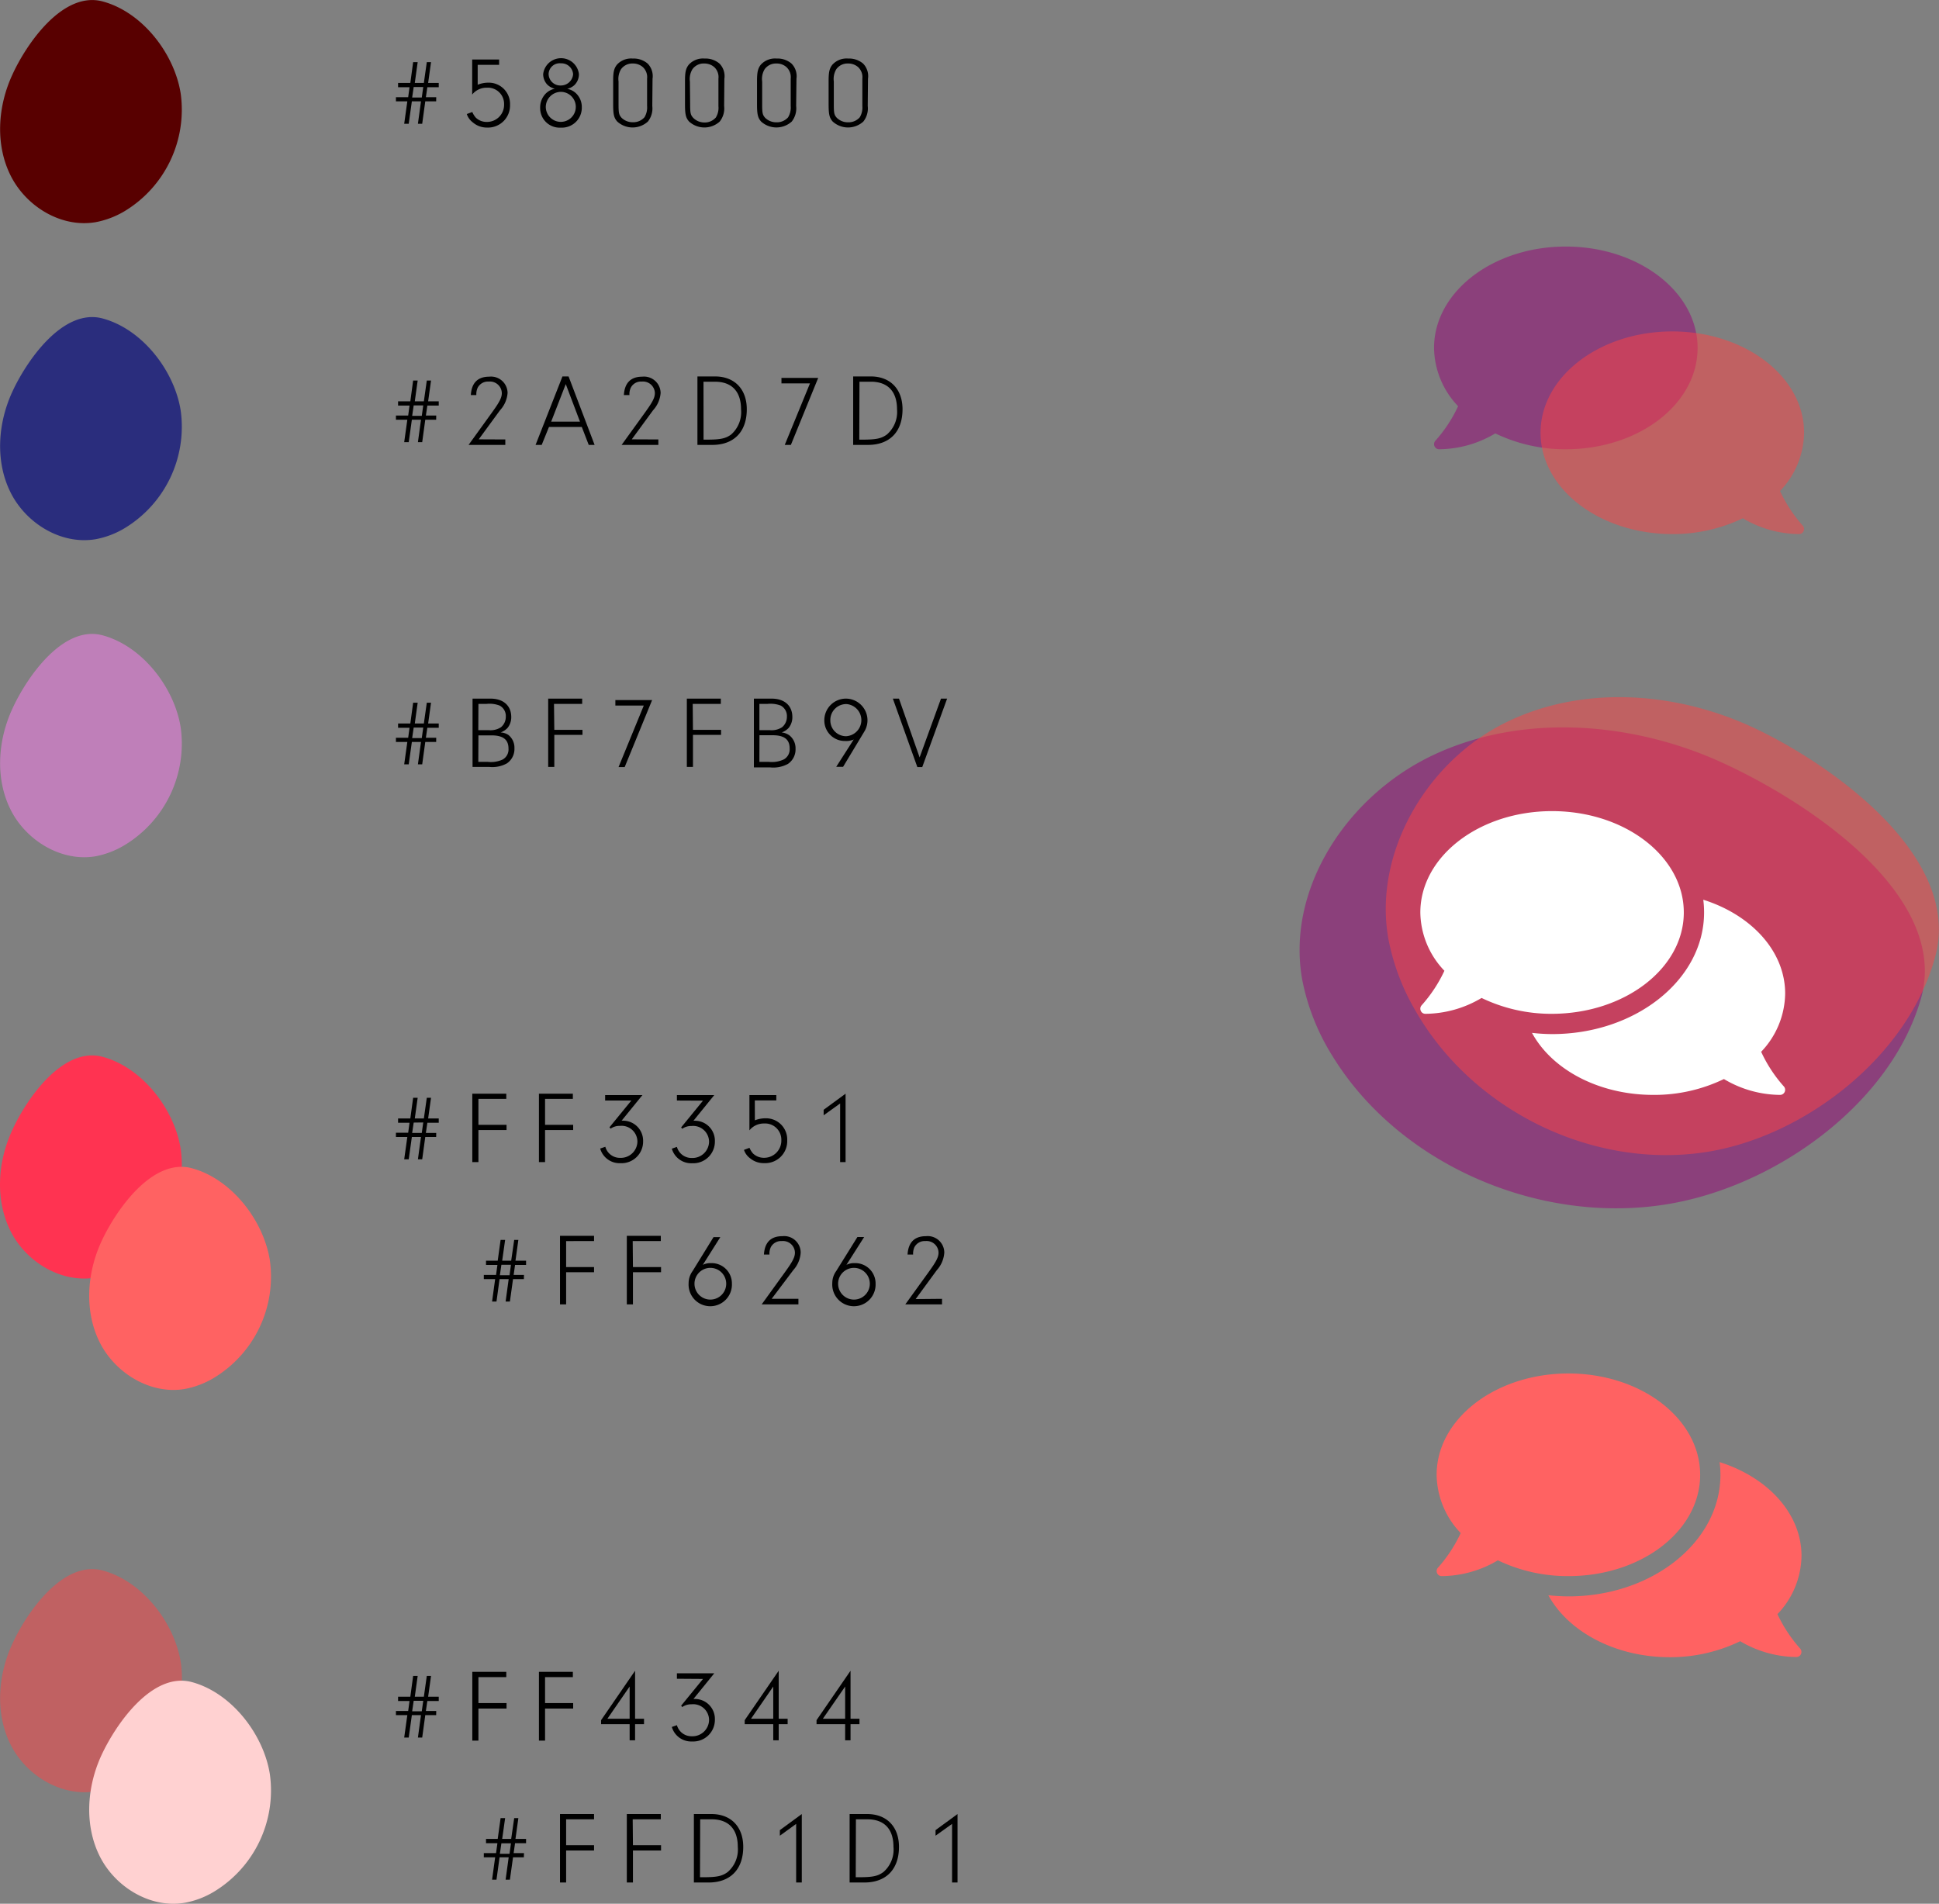 <svg xmlns="http://www.w3.org/2000/svg" viewBox="0 0 316.61 310.87"><rect x="0" y="0" width="316.61" height="310.87" fill="#808080" stroke="none"/><defs><style>.cls-1{fill:#2a2d7d;}.cls-2{fill:#580000;}.cls-3{fill:#ff3351;}.cls-4{fill:#ff6262;}.cls-5{fill:#ff4344;}.cls-5,.cls-8{opacity:0.5;}.cls-6{fill:#ffd1d1;}.cls-7{fill:#bf7fb9;}.cls-8{fill:#970076;}.cls-9{fill:#fff;}</style></defs><title>colorpalettemobile</title><g id="Layer_2" data-name="Layer 2"><g id="Layer_1-2" data-name="Layer 1"><path d="M71.22,16.55H69.44l-.5,3.66h-.7l.5-3.66H67.25l-.51,3.66H66l.51-3.66H64.65l0-.68h2l.22-1.63H65v-.7H67l.46-3.39h.74l-.47,3.39h1.48l.48-3.39h.69l-.47,3.39h1.73l0,.7H69.78l-.24,1.63h1.69Zm-3.67-2.34-.25,1.71h1.57l.24-1.71Z"/><path d="M78,13.84a4.56,4.56,0,0,1,1.74-.34,3.47,3.47,0,0,1,3.54,3.62,3.6,3.6,0,0,1-3.77,3.71A3.48,3.48,0,0,1,77.22,20a2.84,2.84,0,0,1-1-1.38l.9-.33a3.44,3.44,0,0,0,.57.92,2.55,2.55,0,0,0,1.81.7,2.79,2.79,0,0,0,2.81-2.86,2.65,2.65,0,0,0-2.81-2.73,3,3,0,0,0-2.4,1.12V9.72H81.5v.87l-3.5,0Z"/><path d="M94.05,15.23A3.09,3.09,0,0,1,95,17.51a3.25,3.25,0,0,1-3.42,3.33,3.18,3.18,0,0,1-3.38-3.23,3.23,3.23,0,0,1,.94-2.36,2.88,2.88,0,0,1,1.46-.76,2.57,2.57,0,0,1-1.28-.72,2.53,2.53,0,0,1-.63-1.67,2.94,2.94,0,0,1,5.84,0,2.49,2.49,0,0,1-.7,1.76,2.63,2.63,0,0,1-1.21.65A2.8,2.8,0,0,1,94.05,15.23Zm-4.93,2.26A2.45,2.45,0,1,0,91.6,15,2.48,2.48,0,0,0,89.12,17.49Zm.46-5.41a1.91,1.91,0,0,0,2,1.88,2,2,0,0,0,2-1.85,1.91,1.91,0,0,0-2-1.77A1.81,1.81,0,0,0,89.58,12.08Z"/><path d="M106.51,17.31a3.45,3.45,0,0,1-.72,2.54,3.72,3.72,0,0,1-5,0c-.54-.61-.67-1.16-.67-2.83V13.27c0-1.51.13-2.09.62-2.71a3.12,3.12,0,0,1,2.56-1,3.52,3.52,0,0,1,2.45.82,2.93,2.93,0,0,1,.8,2.48ZM101,17c0,1.49.07,1.75.5,2.24a2.57,2.57,0,0,0,1.84.72,2.42,2.42,0,0,0,1.9-.82,3.1,3.1,0,0,0,.42-1.84V12.85a2.24,2.24,0,0,0-.69-1.89,2.43,2.43,0,0,0-1.64-.59,2.26,2.26,0,0,0-1.93.94,3.09,3.09,0,0,0-.4,2Z"/><path d="M118.24,17.31a3.45,3.45,0,0,1-.72,2.54,3.72,3.72,0,0,1-5,0c-.54-.61-.67-1.16-.67-2.83V13.27c0-1.51.13-2.09.62-2.71a3.12,3.12,0,0,1,2.56-1,3.54,3.54,0,0,1,2.45.82,2.93,2.93,0,0,1,.8,2.48Zm-5.55-.3c0,1.49.07,1.75.51,2.24A2.54,2.54,0,0,0,115,20a2.38,2.38,0,0,0,1.89-.82,3,3,0,0,0,.42-1.84V12.85a2.23,2.23,0,0,0-.68-1.89,2.44,2.44,0,0,0-1.65-.59,2.24,2.24,0,0,0-1.92.94,3.08,3.08,0,0,0-.41,2Z"/><path d="M130,17.31a3.49,3.49,0,0,1-.72,2.54,3.73,3.73,0,0,1-5,0c-.53-.61-.67-1.16-.67-2.83V13.27c0-1.51.14-2.09.62-2.71a3.14,3.14,0,0,1,2.57-1,3.49,3.49,0,0,1,2.44.82,2.93,2.93,0,0,1,.81,2.48Zm-5.55-.3c0,1.49.07,1.75.5,2.24a2.58,2.58,0,0,0,1.85.72,2.41,2.41,0,0,0,1.89-.82,3.1,3.1,0,0,0,.42-1.84V12.85a2.24,2.24,0,0,0-.69-1.89,2.39,2.39,0,0,0-1.64-.59,2.26,2.26,0,0,0-1.93.94,3.09,3.09,0,0,0-.4,2Z"/><path d="M141.69,17.31a3.45,3.45,0,0,1-.72,2.54,3.72,3.72,0,0,1-5,0c-.54-.61-.67-1.16-.67-2.83V13.27c0-1.51.13-2.09.62-2.71a3.12,3.12,0,0,1,2.56-1,3.54,3.54,0,0,1,2.45.82,2.93,2.93,0,0,1,.8,2.48Zm-5.54-.3c0,1.49.06,1.75.5,2.24a2.57,2.57,0,0,0,1.84.72,2.42,2.42,0,0,0,1.9-.82,3.1,3.1,0,0,0,.42-1.84V12.85a2.24,2.24,0,0,0-.69-1.89,2.43,2.43,0,0,0-1.64-.59,2.24,2.24,0,0,0-1.93.94,3.09,3.09,0,0,0-.4,2Z"/><path d="M71.22,68.54H69.44l-.5,3.66h-.7l.5-3.66H67.25l-.51,3.66H66l.51-3.66H64.65l0-.68h2l.22-1.63H65v-.7H67l.46-3.39h.74l-.47,3.39h1.48l.48-3.39h.69l-.47,3.39h1.73l0,.7H69.78l-.24,1.63h1.69ZM67.55,66.2l-.25,1.71h1.57l.24-1.71Z"/><path d="M82.51,71.76v.89h-6l3.87-5.36c1.21-1.68,1.56-2.37,1.56-3.1a1.94,1.94,0,0,0-2.14-1.88,1.88,1.88,0,0,0-1.8,1,2.51,2.51,0,0,0-.22,1.2h-.9c.12-2,1.14-3,3-3a2.7,2.7,0,0,1,3,2.66A4.67,4.67,0,0,1,81.64,67l-3.47,4.74Z"/><path d="M89.64,69.72l-1.19,2.93h-1l4.39-11.18h1l4.25,11.18H96.13L95,69.72Zm2.74-7L90,68.85h4.7Z"/><path d="M107.5,71.76v.89h-6l3.87-5.36c1.21-1.68,1.56-2.37,1.56-3.1a1.94,1.94,0,0,0-2.14-1.88,1.85,1.85,0,0,0-1.79,1,2.4,2.4,0,0,0-.22,1.2h-.91c.12-2,1.14-3,3-3a2.71,2.71,0,0,1,3,2.66A4.7,4.7,0,0,1,106.63,67l-3.47,4.74Z"/><path d="M113.88,61.47h2.87c3.2,0,5.19,2.08,5.19,5.36,0,3.67-2.09,5.82-5.64,5.82h-2.42Zm1,10.32h.52c2.24,0,3.1-.18,4-.85A4.87,4.87,0,0,0,121,66.83c0-2.91-1.51-4.5-4.27-4.5h-1.86Z"/><path d="M127.6,62.6v-.89h6l-4.46,10.94h-1l4.12-10.05Z"/><path d="M139.31,61.47h2.87c3.2,0,5.19,2.08,5.19,5.36,0,3.67-2.09,5.82-5.64,5.82h-2.42Zm1,10.32h.52c2.24,0,3.1-.18,4-.85a4.87,4.87,0,0,0,1.64-4.11c0-2.91-1.51-4.5-4.27-4.5h-1.86Z"/><path d="M71.22,121.16H69.44l-.5,3.65h-.7l.5-3.65H67.25l-.51,3.65H66l.51-3.65H64.65l0-.69h2l.22-1.63H65v-.7H67l.46-3.39h.74l-.47,3.39h1.48l.48-3.39h.69l-.47,3.39h1.73l0,.7H69.78l-.24,1.63h1.69Zm-3.67-2.35-.25,1.71h1.57l.24-1.71Z"/><path d="M80.1,114.08c2.07,0,3.38,1.14,3.38,3a2.77,2.77,0,0,1-.6,1.78,2.83,2.83,0,0,1-1.14.74A2.64,2.64,0,0,1,83,120a2.66,2.66,0,0,1,1,2.2,2.83,2.83,0,0,1-1.24,2.46,4.91,4.91,0,0,1-2.91.57H77.16V114.08Zm-2,5.15h1.69a3.16,3.16,0,0,0,2-.47,2.2,2.2,0,0,0,.8-1.74,1.92,1.92,0,0,0-1-1.8,4.57,4.57,0,0,0-2.14-.28H78.12Zm0,5.18h1.56a4.57,4.57,0,0,0,2.43-.39,1.89,1.89,0,0,0,.94-1.78c0-1.47-.88-2.16-2.79-2.16H78.12Z"/><path d="M90.51,119.18h4.6V120h-4.6v5.23h-1V114.08h5.55v.86h-4.6Z"/><path d="M100.48,115.21v-.89h6L102,125.26h-1l4.12-10.05Z"/><path d="M113.15,119.18h4.59V120h-4.59v5.23h-1V114.08h5.55v.86h-4.59Z"/><path d="M126,114.08c2.08,0,3.38,1.14,3.38,3a2.77,2.77,0,0,1-.6,1.78,2.83,2.83,0,0,1-1.14.74,2.72,2.72,0,0,1,1.26.48,2.69,2.69,0,0,1,1,2.2,2.85,2.85,0,0,1-1.24,2.46,5,5,0,0,1-2.92.57H123.1V114.08Zm-2,5.15h1.69a3.16,3.16,0,0,0,2-.47,2.2,2.2,0,0,0,.8-1.74,1.93,1.93,0,0,0-1-1.8,4.65,4.65,0,0,0-2.15-.28h-1.34Zm0,5.18h1.56A4.57,4.57,0,0,0,128,124a1.89,1.89,0,0,0,.94-1.78c0-1.47-.87-2.16-2.78-2.16h-2.15Z"/><path d="M139.4,120.75A3,3,0,0,1,138,121a3.35,3.35,0,0,1-3.4-3.4,3.53,3.53,0,0,1,3.58-3.52,3.54,3.54,0,0,1,2.92,5.43l-3.44,5.71h-1.12Zm-3.82-3.15a2.58,2.58,0,0,0,2.56,2.62,2.63,2.63,0,0,0,.07-5.25A2.6,2.6,0,0,0,135.58,117.6Z"/><path d="M153.65,114.08h1l-4.06,11.18h-.8l-4-11.18h1l3.37,9.6Z"/><path d="M71.22,185.66H69.44l-.5,3.65h-.7l.5-3.65H67.25l-.51,3.65H66l.51-3.65H64.65l0-.69h2l.22-1.63H65v-.7H67l.46-3.38h.74l-.47,3.38h1.48l.48-3.38h.69l-.47,3.38h1.73l0,.7H69.78L69.54,185h1.69Zm-3.67-2.35L67.3,185h1.57l.24-1.71Z"/><path d="M78.12,183.68h4.59v.85H78.12v5.23h-1V178.59h5.55v.85H78.12Z"/><path d="M89,183.68h4.59v.85H89v5.23h-1V178.59h5.54v.85H89Z"/><path d="M98.81,179.71v-.89h6.09L101.5,183a2.21,2.21,0,0,1,.32,0,3.27,3.27,0,0,1,3.19,3.35,3.53,3.53,0,0,1-3.71,3.59A3.29,3.29,0,0,1,98,187.55l.84-.29a2.46,2.46,0,0,0,2.43,1.81,2.71,2.71,0,0,0,2.81-2.64,2.59,2.59,0,0,0-2.86-2.58,2.51,2.51,0,0,0-1.51.45l-.19-.22,3.57-4.37Z"/><path d="M110.53,179.71v-.89h6.1l-3.4,4.19a2.07,2.07,0,0,1,.32,0,3.26,3.26,0,0,1,3.18,3.35,3.53,3.53,0,0,1-3.7,3.59,3.29,3.29,0,0,1-3.33-2.38l.83-.29a2.47,2.47,0,0,0,2.43,1.81,2.71,2.71,0,0,0,2.82-2.64,2.6,2.6,0,0,0-2.87-2.58,2.54,2.54,0,0,0-1.51.45l-.18-.22,3.57-4.37Z"/><path d="M123.26,182.94a4.76,4.76,0,0,1,1.75-.33,3.46,3.46,0,0,1,3.53,3.62,3.59,3.59,0,0,1-3.77,3.7,3.43,3.43,0,0,1-2.29-.79,2.81,2.81,0,0,1-1-1.37l.9-.34a3.44,3.44,0,0,0,.57.92,2.55,2.55,0,0,0,1.81.71,2.8,2.8,0,0,0,2.82-2.87,2.65,2.65,0,0,0-2.82-2.73,3,3,0,0,0-2.39,1.12v-5.76h4.39v.87l-3.51,0Z"/><path d="M134.49,182.12v-.9l3.58-2.63v11.17h-.89v-9.57Z"/><path d="M85.54,208.87H83.77l-.51,3.66h-.7l.5-3.66H81.57l-.5,3.66h-.72l.5-3.66H79l0-.68h2l.22-1.63H79.36v-.7h1.91l.47-3.39h.74L82,205.86h1.47l.49-3.39h.68l-.47,3.39h1.73l0,.7H84.1l-.23,1.63h1.69Zm-3.67-2.34-.25,1.71H83.2l.23-1.71Z"/><path d="M92.44,206.9H97v.85H92.44V213h-1V201.8H97v.86H92.44Z"/><path d="M103.35,206.9h4.59v.85h-4.59V213h-1V201.8h5.55v.86h-4.59Z"/><path d="M114.76,206.54a2.84,2.84,0,0,1,1.34-.28,3.31,3.31,0,0,1,3.41,3.35,3.54,3.54,0,1,1-7.07-.07,3.38,3.38,0,0,1,.66-2l3.41-5.53h1.11Zm-1.36,3.05a2.59,2.59,0,1,0,5.18.07,2.59,2.59,0,0,0-5.18-.07Z"/><path d="M130.37,212.09V213h-6l3.87-5.36c1.21-1.68,1.56-2.37,1.56-3.1a1.94,1.94,0,0,0-2.14-1.88,1.88,1.88,0,0,0-1.8,1,2.51,2.51,0,0,0-.22,1.2h-.9c.12-2,1.14-3,3-3a2.7,2.7,0,0,1,3,2.66,4.67,4.67,0,0,1-1.2,2.87L126,212.09Z"/><path d="M138.21,206.54a2.84,2.84,0,0,1,1.34-.28,3.32,3.32,0,0,1,3.42,3.35,3.54,3.54,0,1,1-7.07-.07,3.36,3.36,0,0,1,.65-2L140,202h1.1Zm-1.36,3.05a2.59,2.59,0,1,0,5.18.07,2.59,2.59,0,0,0-5.18-.07Z"/><path d="M153.82,212.09V213h-6l3.87-5.36c1.21-1.68,1.56-2.37,1.56-3.1a1.94,1.94,0,0,0-2.14-1.88,1.88,1.88,0,0,0-1.8,1,2.53,2.53,0,0,0-.21,1.2h-.91c.12-2,1.14-3,3-3a2.71,2.71,0,0,1,3,2.66,4.7,4.7,0,0,1-1.21,2.87l-3.47,4.74Z"/><path d="M71.22,280.07H69.44l-.5,3.66h-.7l.5-3.66H67.25l-.51,3.66H66l.51-3.66H64.65l0-.68h2l.22-1.63H65v-.7H67l.46-3.39h.74l-.47,3.39h1.48l.48-3.39h.69l-.47,3.39h1.73l0,.7H69.78l-.24,1.63h1.69Zm-3.67-2.34-.25,1.71h1.57l.24-1.71Z"/><path d="M78.12,278.1h4.59V279H78.12v5.23h-1V273h5.55v.86H78.12Z"/><path d="M89,278.1h4.59V279H89v5.23h-1V273h5.54v.86H89Z"/><path d="M98.15,281.55v-.66l5.55-8.07v7.84h1.46v.89H103.7v2.63h-.89v-2.63Zm4.66-6.15-3.63,5.26h3.63Z"/><path d="M110.53,274.13v-.89h6.1l-3.4,4.19a2.07,2.07,0,0,1,.32,0,3.26,3.26,0,0,1,3.18,3.35,3.53,3.53,0,0,1-3.7,3.59A3.29,3.29,0,0,1,109.7,282l.83-.29a2.47,2.47,0,0,0,2.43,1.81,2.71,2.71,0,0,0,2.82-2.64,2.59,2.59,0,0,0-2.87-2.58,2.54,2.54,0,0,0-1.51.45l-.18-.22,3.57-4.37Z"/><path d="M121.6,281.55v-.66l5.55-8.07v7.84h1.46v.89h-1.46v2.63h-.89v-2.63Zm4.66-6.15-3.63,5.26h3.63Z"/><path d="M133.33,281.55v-.66l5.55-8.07v7.84h1.46v.89h-1.46v2.63H138v-2.63ZM138,275.4l-3.64,5.26H138Z"/><path d="M85.54,303.29H83.77l-.51,3.65h-.7l.5-3.65H81.57l-.5,3.65h-.72l.5-3.65H79l0-.69h2l.22-1.62H79.36v-.7h1.91l.47-3.39h.74L82,300.28h1.47l.49-3.39h.68l-.47,3.39h1.73l0,.7H84.1l-.23,1.62h1.69ZM81.87,301l-.25,1.71H83.2l.23-1.71Z"/><path d="M92.44,301.31H97v.86H92.44v5.23h-1V296.22H97v.86H92.44Z"/><path d="M103.35,301.31h4.59v.86h-4.59v5.23h-1V296.22h5.55v.86h-4.59Z"/><path d="M113.3,296.22h2.86c3.2,0,5.2,2.08,5.2,5.36,0,3.67-2.1,5.82-5.65,5.82H113.3Zm1,10.32h.52c2.25,0,3.1-.18,4-.85a4.84,4.84,0,0,0,1.65-4.11c0-2.91-1.51-4.5-4.28-4.5h-1.86Z"/><path d="M127.34,299.76v-.91l3.58-2.63V307.4H130v-9.57Z"/><path d="M138.73,296.22h2.86c3.2,0,5.2,2.08,5.2,5.36,0,3.67-2.1,5.82-5.65,5.82h-2.41Zm1,10.32h.52c2.25,0,3.1-.18,4-.85a4.84,4.84,0,0,0,1.64-4.11c0-2.91-1.5-4.5-4.27-4.5h-1.86Z"/><path d="M152.76,299.76v-.91l3.59-2.63V307.4h-.89v-9.57Z"/><path class="cls-1" d="M2,64c-2.37,5.15-2.8,11.36-.27,16.42S10,89,15.62,88.05a14.25,14.25,0,0,0,4.73-1.8,19.35,19.35,0,0,0,9.16-19.17c-1-6.47-6.21-13.3-12.73-15.07S4.29,59,2,64Z"/><path class="cls-2" d="M2,12.24c-2.37,5.14-2.8,11.35-.27,16.42S10,37.24,15.62,36.28a14.47,14.47,0,0,0,4.73-1.8,19.36,19.36,0,0,0,9.16-19.17C28.51,8.83,23.3,2,16.78.24S4.29,7.19,2,12.24Z"/><path class="cls-3" d="M2,184.55C-.39,189.7-.82,195.91,1.71,201s8.33,8.58,13.91,7.62a14.47,14.47,0,0,0,4.73-1.8,19.35,19.35,0,0,0,9.16-19.17c-1-6.47-6.21-13.3-12.73-15.07S4.29,179.5,2,184.55Z"/><path class="cls-4" d="M16.54,202.77c-2.36,5.14-2.79,11.36-.26,16.42s8.32,8.58,13.9,7.62a14.39,14.39,0,0,0,4.73-1.8,19.32,19.32,0,0,0,9.16-19.17c-1-6.48-6.21-13.3-12.72-15.07S18.86,197.72,16.54,202.77Z"/><path class="cls-5" d="M2,268.46c-2.37,5.14-2.8,11.36-.27,16.42s8.33,8.58,13.91,7.62a14.47,14.47,0,0,0,4.73-1.8,19.35,19.35,0,0,0,9.16-19.17c-1-6.48-6.21-13.3-12.73-15.07S4.29,263.41,2,268.46Z"/><path class="cls-6" d="M16.54,286.67c-2.36,5.15-2.79,11.36-.26,16.43s8.32,8.58,13.9,7.61a14.15,14.15,0,0,0,4.73-1.79,19.32,19.32,0,0,0,9.16-19.17c-1-6.48-6.21-13.3-12.72-15.07S18.86,281.63,16.54,286.67Z"/><path class="cls-7" d="M2,115.78c-2.37,5.15-2.8,11.36-.27,16.43s8.33,8.58,13.91,7.61A14.45,14.45,0,0,0,20.35,138a19.36,19.36,0,0,0,9.16-19.17c-1-6.48-6.21-13.3-12.73-15.08S4.29,110.73,2,115.78Z"/><path class="cls-8" d="M277.19,56.81c0-9.14-9.63-16.55-21.52-16.55s-21.51,7.41-21.51,16.55a14,14,0,0,0,3.93,9.52,23.09,23.09,0,0,1-3.7,5.63.83.83,0,0,0,.6,1.4,18.13,18.13,0,0,0,9.17-2.59,26.23,26.23,0,0,0,11.51,2.59C267.56,73.36,277.19,66,277.19,56.81Z"/><path class="cls-5" d="M251.55,70.66c0-9.14,9.63-16.54,21.51-16.54s21.52,7.4,21.52,16.54a14,14,0,0,1-3.93,9.52,23.51,23.51,0,0,0,3.7,5.64.8.8,0,0,1,.15.9.79.79,0,0,1-.75.49,18.2,18.2,0,0,1-9.17-2.58,26.37,26.37,0,0,1-11.52,2.58C261.18,87.21,251.55,79.81,251.55,70.66Z"/><path class="cls-4" d="M277.61,240.83c0-9.15-9.63-16.55-21.51-16.55s-21.52,7.4-21.52,16.55a14,14,0,0,0,3.93,9.51,23.27,23.27,0,0,1-3.7,5.64.8.8,0,0,0-.15.9.79.79,0,0,0,.75.49,18.2,18.2,0,0,0,9.17-2.58,26.37,26.37,0,0,0,11.52,2.58C268,257.37,277.61,250,277.61,240.83Zm12.62,22.75a14,14,0,0,0,3.93-9.52c0-6.92-5.54-12.84-13.38-15.31a14.25,14.25,0,0,1,.14,2.08c0,10.95-11.14,19.85-24.82,19.85a31.94,31.94,0,0,1-3.28-.19c3.25,5.94,10.91,10.12,19.82,10.12A26.22,26.22,0,0,0,284.15,268a18.27,18.27,0,0,0,9.18,2.58.83.83,0,0,0,.6-1.39A23.27,23.27,0,0,1,290.23,263.58Z"/><path class="cls-8" d="M280,124c-14.42-6.24-31.84-7.38-46-.69s-24.05,22-21.35,36.75a36.63,36.63,0,0,0,5,12.5c10.59,17.2,32.89,27.25,53.74,24.21,18.15-2.64,37.28-16.41,42.25-33.63S294.13,130.17,280,124Z"/><path class="cls-5" d="M286.27,118.8c-12.76-5.94-28.16-7-40.72-.66s-21.27,21-18.88,35a36.69,36.69,0,0,0,4.46,11.91c9.37,16.38,29.09,25.95,47.53,23.06,16-2.51,33-15.63,37.36-32S298.79,124.64,286.27,118.8Z"/><path class="cls-9" d="M274.94,149c0-9.14-9.63-16.55-21.51-16.55s-21.51,7.41-21.51,16.55a14,14,0,0,0,3.93,9.52,23,23,0,0,1-3.71,5.63.83.83,0,0,0-.15.9.8.8,0,0,0,.75.5,18.17,18.17,0,0,0,9.18-2.59,26.23,26.23,0,0,0,11.51,2.59C265.31,165.52,274.94,158.11,274.94,149Zm12.62,22.76a14,14,0,0,0,3.93-9.52c0-6.92-5.53-12.84-13.37-15.32a16,16,0,0,1,.13,2.08c0,10.95-11.14,19.86-24.82,19.86a29.47,29.47,0,0,1-3.28-.2c3.26,6,10.91,10.13,19.83,10.13a26.09,26.09,0,0,0,11.51-2.59,18.13,18.13,0,0,0,9.17,2.59.83.83,0,0,0,.6-1.4A22.86,22.86,0,0,1,287.56,171.73Z"/></g></g></svg>